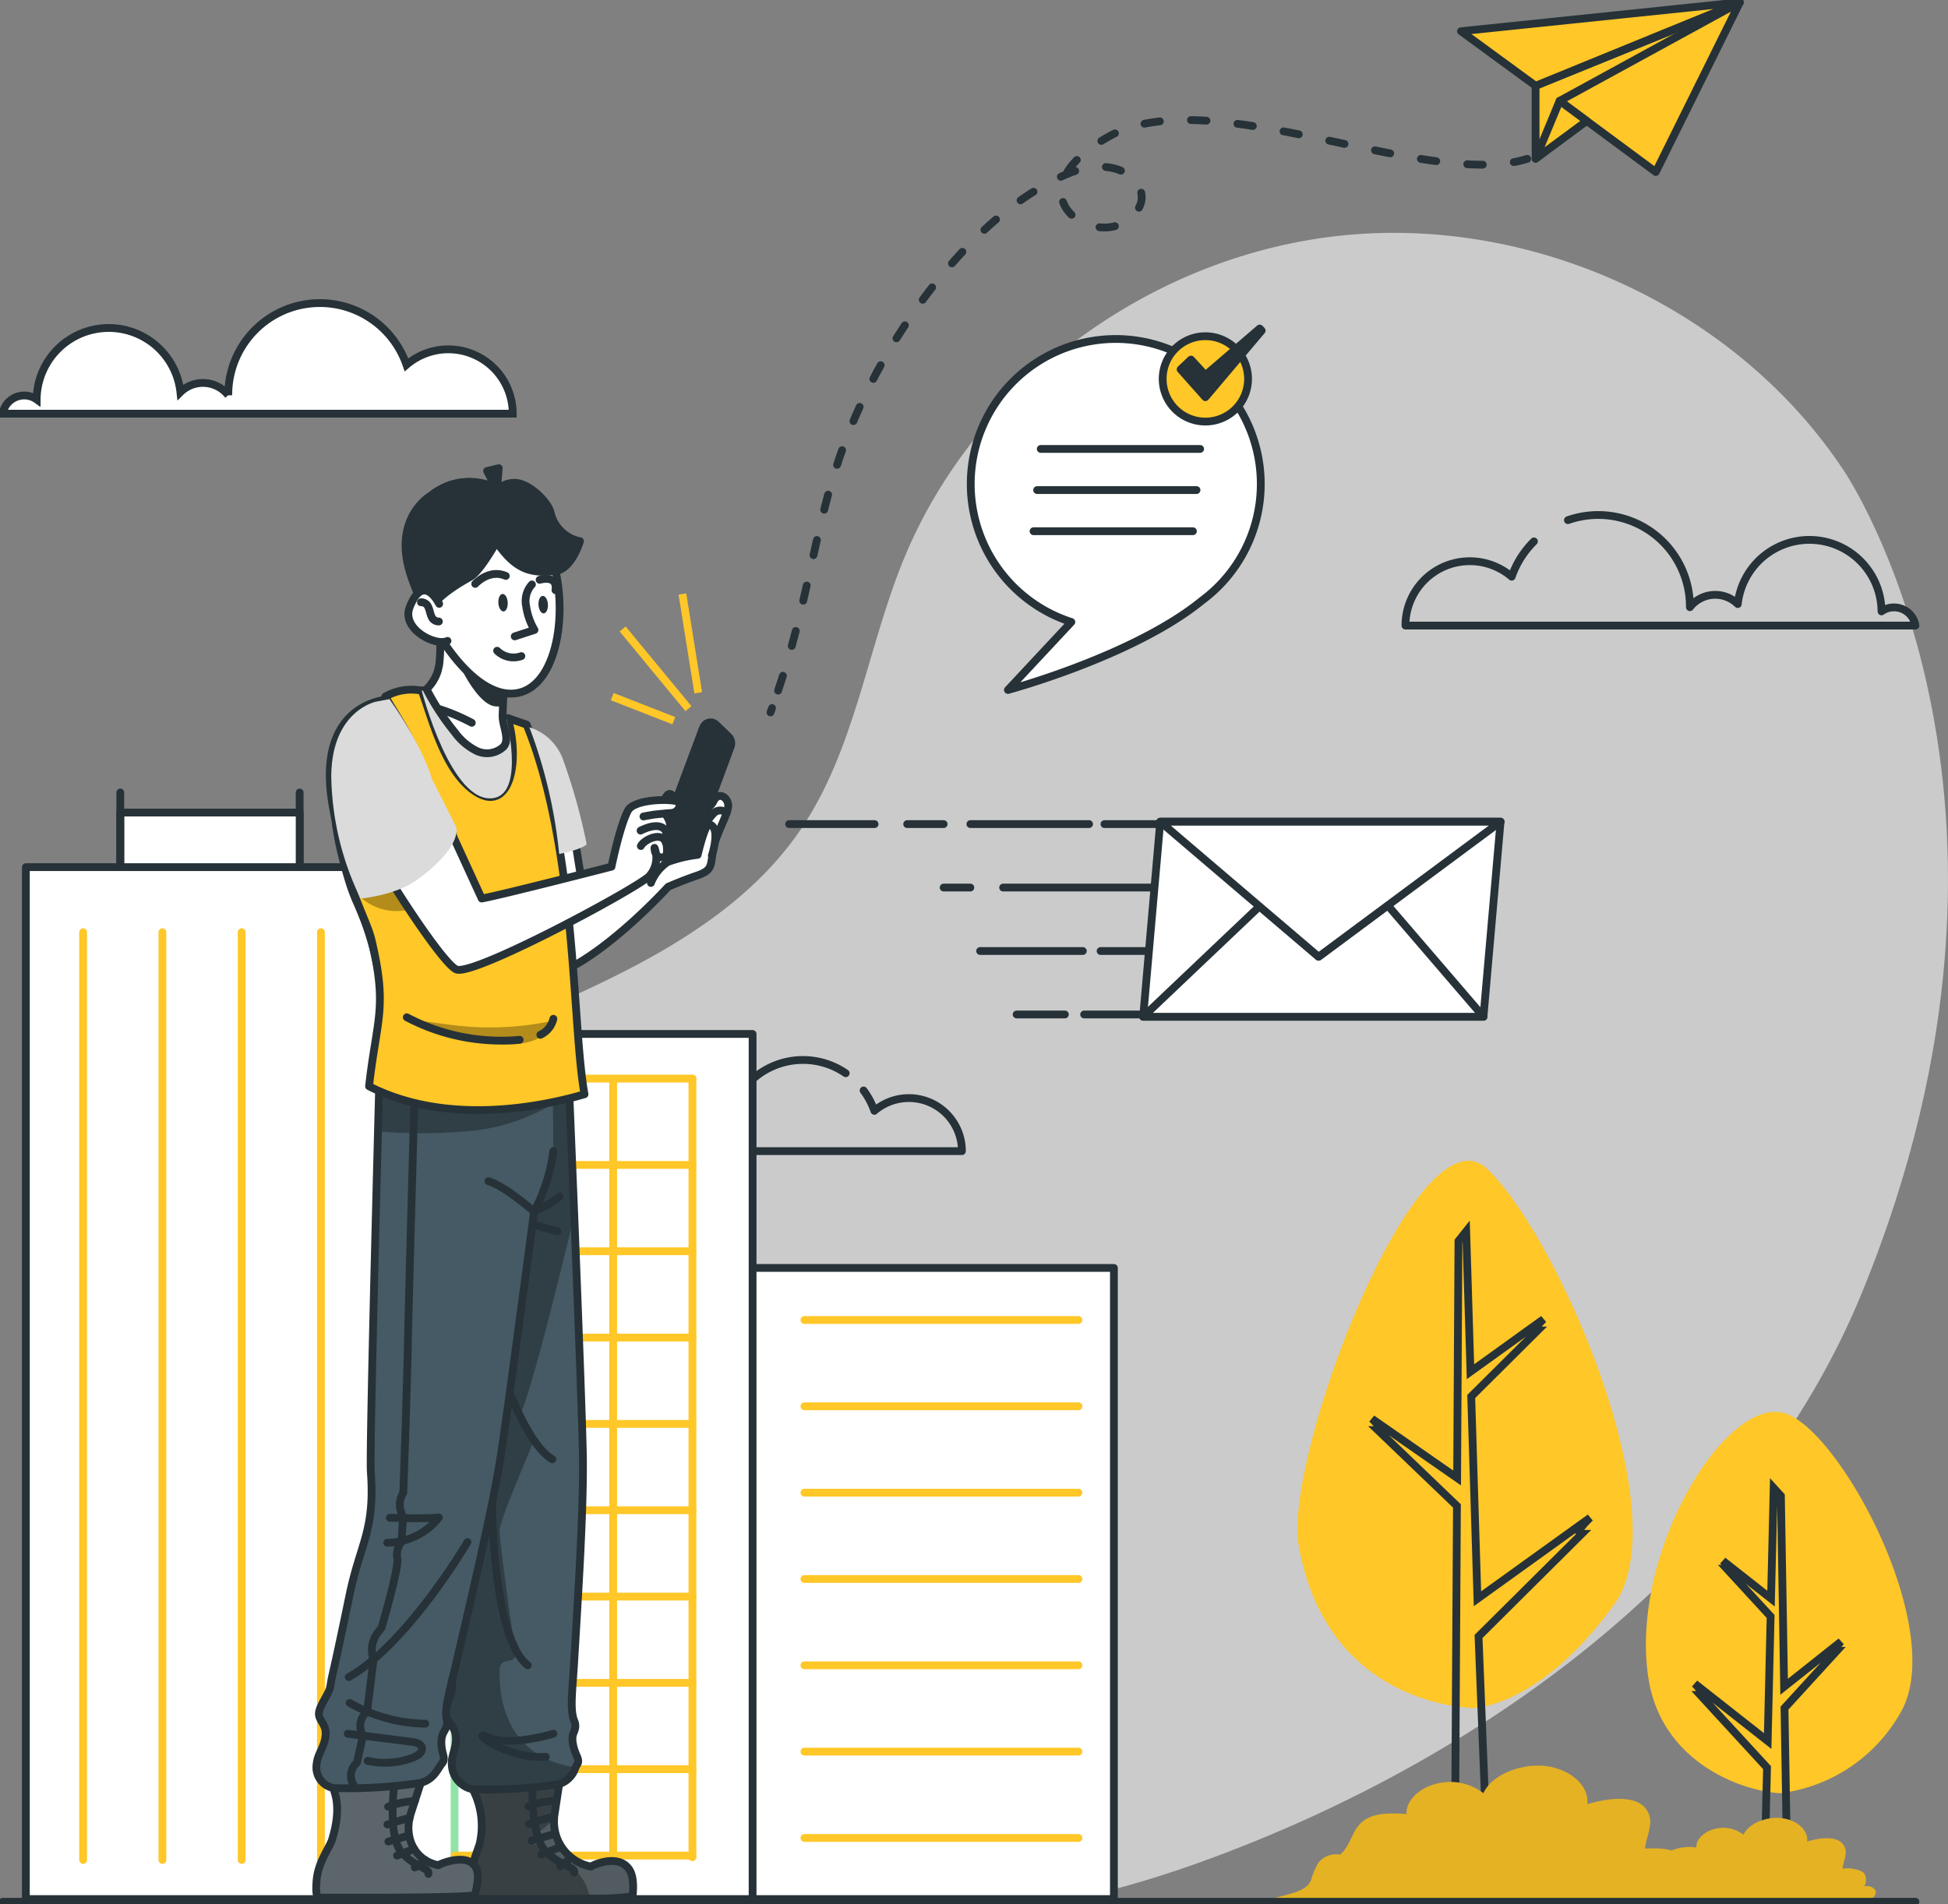 <svg id="Group_25621" data-name="Group 25621" xmlns="http://www.w3.org/2000/svg" xmlns:xlink="http://www.w3.org/1999/xlink" width="250" height="244.41" viewBox="0 0 250 244.41">
  <rect x="0" y="0" width="250" height="244.41" fill="#808080" stroke="none"/>
  <defs>
    <clipPath id="clip-path">
      <rect id="Rectangle_11743" data-name="Rectangle 11743" width="250" height="244.41" fill="none"/>
    </clipPath>
    <clipPath id="clip-path-3">
      <rect id="Rectangle_11709" data-name="Rectangle 11709" width="223.752" height="215.834" fill="none"/>
    </clipPath>
    <clipPath id="clip-path-11">
      <path id="Path_23191" data-name="Path 23191" d="M110.473,386s-8.34.178-8.34.51a10.153,10.153,0,0,1,.944,6.618c-.131.968-1.265,2.808-1.093,5.122s.641,2.315.641,2.315,8.553.048,14.477-.053a38.388,38.388,0,0,0,5.514-.279s.344-2.285-.392-3.419c-1.389-2.149-4.743-.594-4.938-.41h-.005c-.024-.006-.1-.018-.125-.024a5.87,5.87,0,0,1-4.606-5.989,4.331,4.331,0,0,1,.059-.671l.594-3.906Z" transform="translate(-101.967 -385.815)" fill="none"/>
    </clipPath>
    <clipPath id="clip-path-12">
      <rect id="Rectangle_11726" data-name="Rectangle 11726" width="20.731" height="14.761" fill="none"/>
    </clipPath>
    <clipPath id="clip-path-13">
      <rect id="Rectangle_11727" data-name="Rectangle 11727" width="15.136" height="14.761" fill="none"/>
    </clipPath>
    <clipPath id="clip-path-15">
      <path id="Path_23195" data-name="Path 23195" d="M93.08,282.093c1.87,7.681.231,9.153,0,15.925-.416,11.877-.475,9.6-.452,11.687.012.991-.95,2.44-.873,3.425s1.241,1.43,1.353,2.914-.617,2.339-.516,3.65a3.32,3.32,0,0,0,2.719,3.11,61.415,61.415,0,0,0,11.052-.671,3.226,3.226,0,0,0,2.1-2.131c.065-.131.13-.255.2-.362.451-.7-.243-1.122-.522-2.612s.374-1.537.3-2.511a1.353,1.353,0,0,0-.124-.475c-.606-1.419-.232-3.983-.012-7.7.516-8.725,1.157-18.555,1.122-25.571-.018-3.455-.605-18.8-1.115-31.649-.4-10.1-.76-18.644-.76-18.644l-22.407-1.341s7.265,50.186,7.943,52.958" transform="translate(-85.137 -229.135)" fill="none"/>
    </clipPath>
    <clipPath id="clip-path-16">
      <rect id="Rectangle_11729" data-name="Rectangle 11729" width="23.327" height="93.725" fill="none"/>
    </clipPath>
    <clipPath id="clip-path-18">
      <path id="Path_23207" data-name="Path 23207" d="M79.017,385.738s-8.4.176-8.427.508,1.186,2.178-.192,6.61c-.3.967-1.75,2.8-1.973,5.114s.243,2.31.243,2.31,19.023.106,20.046-.332c0,0,.735-2.278.2-3.409-1.069-2.25-4.993-.436-4.87-.41l-.123-.027c-2.927-.647-4.4-3.582-3.4-6.648l1.267-3.9Z" transform="translate(-68.363 -385.556)" fill="none"/>
    </clipPath>
    <clipPath id="clip-path-19">
      <rect id="Rectangle_11731" data-name="Rectangle 11731" width="20.743" height="14.734" fill="none"/>
    </clipPath>
    <clipPath id="clip-path-21">
      <path id="Path_23211" data-name="Path 23211" d="M75.407,282c.55,7.671-1.338,9.136-2.738,15.9-2.454,11.858-2.122,9.581-2.457,11.669-.159.991-1.367,2.432-1.462,3.42s.994,1.426.851,2.91-1.019,2.33-1.146,3.644a2.7,2.7,0,0,0,2.186,3.1,63.652,63.652,0,0,0,11.169-.668c1.7-.455,2.158-1.789,2.725-2.488s-.048-1.122-.077-2.608.638-1.536.732-2.509a1.385,1.385,0,0,0-.042-.475c-.366-1.416.453-3.976,1.311-7.691,2.013-8.709,4.347-18.524,5.513-25.528.581-3.488,2.676-19.125,4.384-32.034a22.935,22.935,0,0,0,2.472-7.762l-.084-10.412-22.176-1.34s-1.362,50.1-1.165,52.87" transform="translate(-68.441 -229.134)" fill="none"/>
    </clipPath>
    <clipPath id="clip-path-22">
      <rect id="Rectangle_11733" data-name="Rectangle 11733" width="23.035" height="8.115" fill="none"/>
    </clipPath>
    <clipPath id="clip-path-24">
      <path id="Path_23225" data-name="Path 23225" d="M78.953,150.037c1.436,2.628,5.345,7.856,4.881,12.1-.518,4.743-4.253,8.966-11.228,4.2.951,7.193,3.968,12.381,4.549,14.81,2.122,8.878.705,10.12-.287,18.906,10.079,5.15,22.3,2.59,27.652,1.025-1.632-8.906-.918-31.461-7.424-47.434l-2.433-.846c1.653,5.665.224,12.105-3.951,9.562s-5.828-9.865-7.078-13.071a5.081,5.081,0,0,0-1.283-.129,5.924,5.924,0,0,0-3.4.886" transform="translate(-72.607 -149.151)" fill="none"/>
    </clipPath>
    <clipPath id="clip-path-25">
      <rect id="Rectangle_11735" data-name="Rectangle 11735" width="18.808" height="3.256" fill="none"/>
    </clipPath>
    <clipPath id="clip-path-26">
      <rect id="Rectangle_11736" data-name="Rectangle 11736" width="12.385" height="11.231" fill="none"/>
    </clipPath>
  </defs>
  <g id="Group_25620" data-name="Group 25620" clip-path="url(#clip-path)">
    <g id="Group_25554" data-name="Group 25554">
      <g id="Group_25553" data-name="Group 25553" clip-path="url(#clip-path)">
        <g id="Group_25552" data-name="Group 25552" transform="translate(26.248 28.107)" opacity="0.7">
          <g id="Group_25551" data-name="Group 25551">
            <g id="Group_25550" data-name="Group 25550" clip-path="url(#clip-path-3)">
              <path id="Path_23160" data-name="Path 23160" d="M254.636,77.925c-13.48-20.463-39.1-32.614-63.865-30.29s-47.559,19.018-56.82,41.615c-4.73,11.542-6.234,24.493-13.311,34.822-7.256,10.589-19.343,16.907-31.2,22.182s-24.315,10.137-33.671,19.01-14.871,23.1-9.336,34.644c5.625,11.73,19.835,16.416,30.094,24.609s16.787,20.239,27.267,28.156c9.682,7.315,22.161,10.537,34.392,10.513s24.276-3.109,35.7-7.374c35.456-13.231,68.857-37.855,83-72.315,26.194-63.821-2.251-105.572-2.251-105.572" transform="translate(-44.22 -45.571)" fill="#ebebeb"/>
            </g>
          </g>
        </g>
      </g>
    </g>
    <g id="Group_25556" data-name="Group 25556">
      <g id="Group_25555" data-name="Group 25555" clip-path="url(#clip-path)">
        <path id="Path_23161" data-name="Path 23161" d="M303.052,321.279s8.606-.046,18.149-13.347c8.341-11.626-7.488-47.625-16.363-55.905s-26.15,36.942-24.143,48.4c2.858,16.322,15.16,20.434,22.358,20.851" transform="translate(-114.018 -102.023)" fill="#ffc727"/>
        <path id="Path_23162" data-name="Path 23162" d="M323.561,305.116l-13.248,13.171,1.336,33.56h-4.363c-.053-.231.113-23.351.255-50.317l-10.156-9.74c.772,0-.611-1.318-.748-1.448l10.928,7.6c.089-16.851.172-30.42.172-30.42l.991-1.241.552,18.021,9.367-6.743c-.137.131-1.52,1.448-.748,1.448l-8.524,8.476.8,25.963,14.459-10.405C324.434,303.229,322.451,305.116,323.561,305.116Z" transform="translate(-120.563 -108.227)" fill="none" stroke="#263238" stroke-miterlimit="10" stroke-width="1"/>
        <path id="Path_23163" data-name="Path 23163" d="M373.045,354.287a20.628,20.628,0,0,0,15.691-10.7c5.641-10.738-8.113-36.2-15.14-38.1-7.7-2.081-19.9,18.269-17.4,34.086,1.705,10.8,12.013,14.432,16.852,14.707" transform="translate(-144.634 -124.103)" fill="#ffc727"/>
        <path id="Path_23164" data-name="Path 23164" d="M385.2,341.5l-7.3,5.8c-.229-13.621-.414-24.5-.414-24.5l-.927-1.016-.334,13.906-.006.3-6.174-4.861s.994,1.009.484,1.014l5.637,6.134-.379,15.991-9.352-7.364s1.4,1.425.684,1.433l8.586,9.343-.044,1.845-.052,1.987-.3,12.615,3.031-.032c-.072-4.057-.138-8.308-.2-12.564-.06-3.619-.128-7.243-.179-10.733,0-.256-.009-.5-.014-.759l6.706-7.338C384.054,342.712,385.2,341.5,385.2,341.5Z" transform="translate(-148.931 -130.785)" fill="none" stroke="#263238" stroke-miterlimit="10" stroke-width="1"/>
        <path id="Path_23165" data-name="Path 23165" d="M327.165,393.171c-.974-.779-2.729-.766-4.263-.7.11-.982.521-1.95.64-2.932a2.749,2.749,0,0,0-1.074-2.719c-1.684-1.186-4.654-.728-6.978-.048.318-2.308-2.136-4.548-5.416-4.9s-6.93,1.246-7.9,3.492a6.972,6.972,0,0,0-6.193-1.172c-2.211.6-3.787,2.25-3.675,3.848-1.7-.115-3.591-.194-5,.54-2.068,1.079-1.924,3.262-3.516,4.674a2.9,2.9,0,0,0-2.791,1.024,9.7,9.7,0,0,0-.962,2.273c-.662,1.519-2.872,1.706-4.979,2.369l52.735.435c1.144-.363,2.123-1.15,2.076-2s-1.464-1.54-2.567-1.115c.386.009.99-2.168-.144-3.074" transform="translate(-111.795 -155.185)" fill="#e5b223"/>
        <path id="Path_23166" data-name="Path 23166" d="M380.91,400.075a4.189,4.189,0,0,0-2.612-.426c.068-.6.319-1.2.392-1.8a1.685,1.685,0,0,0-.658-1.667c-1.032-.726-2.853-.446-4.277-.029.2-1.414-1.309-2.787-3.319-3.006s-4.248.764-4.839,2.14a4.275,4.275,0,0,0-3.8-.719c-1.355.367-2.321,1.379-2.252,2.359a5.994,5.994,0,0,0-3.063.331c-1.268.661-1.179,2-2.156,2.865a1.779,1.779,0,0,0-1.71.627,5.925,5.925,0,0,0-.589,1.393c-.406.931-1.76,1.046-3.052,1.452l32.32.267c.7-.223,1.3-.7,1.273-1.223s-.9-.944-1.573-.683c.236.006.606-1.328-.088-1.884" transform="translate(-141.836 -159.777)" fill="#e5b223"/>
      </g>
    </g>
    <g id="Group_25558" data-name="Group 25558">
      <g id="Group_25557" data-name="Group 25557" clip-path="url(#clip-path)">
        <path id="Path_23167" data-name="Path 23167" d="M156.129,230.924a9.686,9.686,0,0,0-15.169,7.992v.059a3.4,3.4,0,0,0-5.063-.328,7.625,7.625,0,0,0-15.2.773,2.236,2.236,0,0,0-1.321-.42,2.3,2.3,0,0,0-2.269,1.922h53.936a6.806,6.806,0,0,0-11.235-5.17,9.731,9.731,0,0,0-1.383-2.613" transform="translate(-47.595 -93.163)" fill="none" stroke="#263238" stroke-linecap="round" stroke-linejoin="round" stroke-width="1"/>
        <path id="Path_23168" data-name="Path 23168" d="M324.729,112.033a11.762,11.762,0,0,1,15.652,11.1v.071a4.122,4.122,0,0,1,6.143-.4,9.252,9.252,0,0,1,18.448.938,2.714,2.714,0,0,1,1.6-.51,2.786,2.786,0,0,1,2.754,2.333H303.877a8.259,8.259,0,0,1,13.634-6.274,11.823,11.823,0,0,1,2.859-4.531" transform="translate(-123.505 -45.265)" fill="none" stroke="#263238" stroke-linecap="round" stroke-linejoin="round" stroke-width="1"/>
        <path id="Path_23169" data-name="Path 23169" d="M.587,79.742H66.04a8.259,8.259,0,0,0-13.634-6.274,11.756,11.756,0,0,0-22.87,3.84v.071a4.122,4.122,0,0,0-6.143-.4,9.252,9.252,0,0,0-18.448.938,2.714,2.714,0,0,0-1.6-.51A2.785,2.785,0,0,0,.587,79.742" transform="translate(-0.239 -26.639)" fill="#fff"/>
        <path id="Path_23170" data-name="Path 23170" d="M.587,79.742H66.04a8.259,8.259,0,0,0-13.634-6.274,11.756,11.756,0,0,0-22.87,3.84v.071a4.122,4.122,0,0,0-6.143-.4,9.252,9.252,0,0,0-18.448.938,2.714,2.714,0,0,0-1.6-.51A2.785,2.785,0,0,0,.587,79.742Z" transform="translate(-0.239 -26.639)" fill="none" stroke="#263238" stroke-miterlimit="10" stroke-width="1"/>
      </g>
    </g>
    <line id="Line_218" data-name="Line 218" x2="2.029" y2="12.685" transform="translate(87.579 76.244)" fill="none" stroke="#ffc727" stroke-miterlimit="10" stroke-width="1"/>
    <line id="Line_219" data-name="Line 219" x2="8.445" y2="10.231" transform="translate(79.907 80.732)" fill="none" stroke="#ffc727" stroke-miterlimit="10" stroke-width="1"/>
    <line id="Line_220" data-name="Line 220" x2="7.905" y2="3.092" transform="translate(78.57 89.417)" fill="none" stroke="#ffc727" stroke-miterlimit="10" stroke-width="1"/>
    <path id="Path_23171" data-name="Path 23171" d="M64.789,181.162v0Z" transform="translate(-26.332 -69.655)" fill="#fff"/>
    <line id="Line_221" data-name="Line 221" y1="9.781" transform="translate(38.457 101.726)" fill="none" stroke="#263238" stroke-linecap="round" stroke-linejoin="round" stroke-width="1"/>
    <rect id="Rectangle_11713" data-name="Rectangle 11713" width="23.02" height="7.209" transform="translate(15.437 104.298)" fill="#fff"/>
    <rect id="Rectangle_11714" data-name="Rectangle 11714" width="23.02" height="7.209" transform="translate(15.437 104.298)" fill="none" stroke="#263238" stroke-linecap="round" stroke-linejoin="round" stroke-width="1"/>
    <path id="Path_23172" data-name="Path 23172" d="M26.007,181.162v0Z" transform="translate(-10.57 -69.655)" fill="#fff"/>
    <line id="Line_222" data-name="Line 222" y1="9.781" transform="translate(15.437 101.726)" fill="none" stroke="#263238" stroke-linecap="round" stroke-linejoin="round" stroke-width="1"/>
    <rect id="Rectangle_11715" data-name="Rectangle 11715" width="46.521" height="81.012" transform="translate(96.435 162.756)" fill="#fff"/>
    <g id="Group_25560" data-name="Group 25560">
      <g id="Group_25559" data-name="Group 25559" clip-path="url(#clip-path)">
        <rect id="Rectangle_11716" data-name="Rectangle 11716" width="46.521" height="81.012" transform="translate(96.435 162.756)" fill="none" stroke="#263238" stroke-linecap="round" stroke-linejoin="round" stroke-width="1"/>
      </g>
    </g>
    <rect id="Rectangle_11718" data-name="Rectangle 11718" width="46.521" height="111.045" transform="translate(50.065 132.723)" fill="#fff"/>
    <g id="Group_25562" data-name="Group 25562">
      <g id="Group_25561" data-name="Group 25561" clip-path="url(#clip-path)">
        <rect id="Rectangle_11719" data-name="Rectangle 11719" width="46.521" height="111.045" transform="translate(50.065 132.723)" fill="none" stroke="#263238" stroke-linecap="round" stroke-linejoin="round" stroke-width="1"/>
      </g>
    </g>
    <rect id="Rectangle_11721" data-name="Rectangle 11721" width="46.521" height="132.459" transform="translate(3.319 111.309)" fill="#fff"/>
    <g id="Group_25564" data-name="Group 25564">
      <g id="Group_25563" data-name="Group 25563" clip-path="url(#clip-path)">
        <rect id="Rectangle_11722" data-name="Rectangle 11722" width="46.521" height="132.459" transform="translate(3.319 111.309)" fill="none" stroke="#263238" stroke-linecap="round" stroke-linejoin="round" stroke-width="1"/>
      </g>
    </g>
    <line id="Line_223" data-name="Line 223" y2="119.09" transform="translate(41.188 119.659)" fill="none" stroke="#ffc727" stroke-linecap="round" stroke-linejoin="round" stroke-width="1"/>
    <line id="Line_224" data-name="Line 224" y2="119.09" transform="translate(31.015 119.659)" fill="none" stroke="#ffc727" stroke-linecap="round" stroke-linejoin="round" stroke-width="1"/>
    <line id="Line_225" data-name="Line 225" y2="119.09" transform="translate(20.841 119.659)" fill="none" stroke="#ffc727" stroke-linecap="round" stroke-linejoin="round" stroke-width="1"/>
    <line id="Line_226" data-name="Line 226" y2="119.09" transform="translate(10.668 119.659)" fill="none" stroke="#ffc727" stroke-linecap="round" stroke-linejoin="round" stroke-width="1"/>
    <path id="Path_23173" data-name="Path 23173" d="M149.71,233.255v99.937" transform="translate(-60.847 -94.802)" fill="none" stroke="#ffc727" stroke-linecap="round" stroke-linejoin="round" stroke-width="1"/>
    <path id="Path_23174" data-name="Path 23174" d="M132.572,233.255v99.937" transform="translate(-53.882 -94.802)" fill="none" stroke="#ffc727" stroke-linecap="round" stroke-linejoin="round" stroke-width="1"/>
    <path id="Path_23175" data-name="Path 23175" d="M115.421,233.255v99.937" transform="translate(-46.911 -94.802)" fill="none" stroke="#92e3a9" stroke-linecap="round" stroke-linejoin="round" stroke-width="1"/>
    <path id="Path_23176" data-name="Path 23176" d="M98.282,233.255v99.937" transform="translate(-39.945 -94.802)" fill="none" stroke="#92e3a9" stroke-linecap="round" stroke-linejoin="round" stroke-width="1"/>
    <path id="Path_23177" data-name="Path 23177" d="M128.808,233.255H98.282" transform="translate(-39.945 -94.802)" fill="none" stroke="#ffc727" stroke-linecap="round" stroke-linejoin="round" stroke-width="1"/>
    <path id="Path_23178" data-name="Path 23178" d="M128.808,251.927H98.282" transform="translate(-39.945 -102.391)" fill="none" stroke="#ffc727" stroke-linecap="round" stroke-linejoin="round" stroke-width="1"/>
    <path id="Path_23179" data-name="Path 23179" d="M128.808,270.587H98.282" transform="translate(-39.945 -109.975)" fill="none" stroke="#ffc727" stroke-linecap="round" stroke-linejoin="round" stroke-width="1"/>
    <path id="Path_23180" data-name="Path 23180" d="M128.808,289.259H98.282" transform="translate(-39.945 -117.564)" fill="none" stroke="#ffc727" stroke-linecap="round" stroke-linejoin="round" stroke-width="1"/>
    <path id="Path_23181" data-name="Path 23181" d="M128.808,307.919H98.282" transform="translate(-39.945 -125.148)" fill="none" stroke="#ffc727" stroke-linecap="round" stroke-linejoin="round" stroke-width="1"/>
    <path id="Path_23182" data-name="Path 23182" d="M128.808,326.591H98.282" transform="translate(-39.945 -132.737)" fill="none" stroke="#ffc727" stroke-linecap="round" stroke-linejoin="round" stroke-width="1"/>
    <path id="Path_23183" data-name="Path 23183" d="M128.808,345.263H98.282" transform="translate(-39.945 -140.326)" fill="none" stroke="#ffc727" stroke-linecap="round" stroke-linejoin="round" stroke-width="1"/>
    <path id="Path_23184" data-name="Path 23184" d="M128.808,363.923H98.282" transform="translate(-39.945 -147.91)" fill="none" stroke="#ffc727" stroke-linecap="round" stroke-linejoin="round" stroke-width="1"/>
    <path id="Path_23185" data-name="Path 23185" d="M128.808,382.595H98.282" transform="translate(-39.945 -155.499)" fill="none" stroke="#ffc727" stroke-linecap="round" stroke-linejoin="round" stroke-width="1"/>
    <path id="Path_23186" data-name="Path 23186" d="M128.808,401.267H98.282" transform="translate(-39.945 -163.088)" fill="none" stroke="#ffc727" stroke-linecap="round" stroke-linejoin="round" stroke-width="1"/>
    <line id="Line_227" data-name="Line 227" x1="35.167" transform="translate(103.238 169.436)" fill="none" stroke="#ffc727" stroke-linecap="round" stroke-linejoin="round" stroke-width="1"/>
    <line id="Line_228" data-name="Line 228" x1="35.167" transform="translate(103.238 180.516)" fill="none" stroke="#ffc727" stroke-linecap="round" stroke-linejoin="round" stroke-width="1"/>
    <line id="Line_229" data-name="Line 229" x1="35.167" transform="translate(103.238 191.597)" fill="none" stroke="#ffc727" stroke-linecap="round" stroke-linejoin="round" stroke-width="1"/>
    <line id="Line_230" data-name="Line 230" x1="35.167" transform="translate(103.238 202.677)" fill="none" stroke="#ffc727" stroke-linecap="round" stroke-linejoin="round" stroke-width="1"/>
    <line id="Line_231" data-name="Line 231" x1="35.167" transform="translate(103.238 213.758)" fill="none" stroke="#ffc727" stroke-linecap="round" stroke-linejoin="round" stroke-width="1"/>
    <line id="Line_232" data-name="Line 232" x1="35.167" transform="translate(103.238 224.838)" fill="none" stroke="#ffc727" stroke-linecap="round" stroke-linejoin="round" stroke-width="1"/>
    <line id="Line_233" data-name="Line 233" x1="35.167" transform="translate(103.238 235.919)" fill="none" stroke="#ffc727" stroke-linecap="round" stroke-linejoin="round" stroke-width="1"/>
    <g id="Group_25566" data-name="Group 25566">
      <g id="Group_25565" data-name="Group 25565" clip-path="url(#clip-path)">
        <path id="Path_23187" data-name="Path 23187" d="M246.063,411.265H.587" transform="translate(-0.239 -167.151)" fill="none" stroke="#263238" stroke-linecap="round" stroke-linejoin="round" stroke-width="1"/>
      </g>
    </g>
    <g id="Group_25568" data-name="Group 25568">
      <g id="Group_25567" data-name="Group 25567" clip-path="url(#clip-path)">
        <path id="Path_23188" data-name="Path 23188" d="M122.617,400.233a38.4,38.4,0,0,1-5.514.279c-5.924.1-14.477.053-14.477.053s-.463,0-.641-2.315.962-4.155,1.092-5.122a10.15,10.15,0,0,0-.944-6.618c0-.332,8.34-.51,8.34-.51l2.73-.184-.594,3.906a4.331,4.331,0,0,0-.059.671,5.869,5.869,0,0,0,4.606,5.989c.03.006.1.018.125.024h.006c.2-.184,3.55-1.739,4.938.41.736,1.134.392,3.419.392,3.419" transform="translate(-41.443 -156.808)" fill="#263238"/>
      </g>
    </g>
    <g id="Group_25576" data-name="Group 25576" transform="translate(60.524 229.007)">
      <g id="Group_25575" data-name="Group 25575" clip-path="url(#clip-path-11)">
        <g id="Group_25571" data-name="Group 25571" transform="translate(0)" opacity="0.2">
          <g id="Group_25570" data-name="Group 25570">
            <g id="Group_25569" data-name="Group 25569" clip-path="url(#clip-path-12)">
              <path id="Path_23189" data-name="Path 23189" d="M122.617,400.233a38.4,38.4,0,0,1-5.514.279c-5.924.1-14.477.053-14.477.053s-.463,0-.641-2.315.962-4.155,1.092-5.122a10.15,10.15,0,0,0-.944-6.618c0-.332,8.34-.51,8.34-.51l2.73-.184-.594,3.906a4.331,4.331,0,0,0-.059.671,5.869,5.869,0,0,0,4.606,5.989c.03.006.1.018.125.024h.006c.2-.184,3.55-1.739,4.938.41.736,1.134.392,3.419.392,3.419" transform="translate(-101.967 -385.815)" fill="#fff"/>
            </g>
          </g>
        </g>
        <g id="Group_25574" data-name="Group 25574" transform="translate(0)" opacity="0.3">
          <g id="Group_25573" data-name="Group 25573">
            <g id="Group_25572" data-name="Group 25572" clip-path="url(#clip-path-13)">
              <path id="Path_23190" data-name="Path 23190" d="M117.1,400.512c-5.924.1-14.477.053-14.477.053s-.463,0-.641-2.315.962-4.155,1.092-5.122a10.15,10.15,0,0,0-.944-6.618c0-.332,8.34-.51,8.34-.51l2.73-.184-.594,3.906a4.331,4.331,0,0,0-.059.671c-1.882,1.555-3.377,2.808-3.377,2.808s7.6,2.529,7.93,7.313" transform="translate(-101.967 -385.815)"/>
            </g>
          </g>
        </g>
      </g>
    </g>
    <g id="Group_25578" data-name="Group 25578">
      <g id="Group_25577" data-name="Group 25577" clip-path="url(#clip-path)">
        <path id="Path_23192" data-name="Path 23192" d="M122.617,400.233a38.4,38.4,0,0,1-5.514.279c-5.924.1-14.477.053-14.477.053s-.463,0-.641-2.315.962-4.155,1.092-5.122a10.15,10.15,0,0,0-.944-6.618c0-.332,8.34-.51,8.34-.51l2.73-.184-.594,3.906a4.331,4.331,0,0,0-.059.671,5.869,5.869,0,0,0,4.606,5.989c.03.006.1.018.125.024h.006c.2-.184,3.55-1.739,4.938.41C122.962,397.948,122.617,400.233,122.617,400.233Z" transform="translate(-41.443 -156.808)" fill="none" stroke="#263238" stroke-linecap="round" stroke-linejoin="round" stroke-width="1"/>
        <path id="Path_23193" data-name="Path 23193" d="M108.138,317.03c.279,1.49.973,1.911.522,2.612-.065.107-.131.232-.2.362a3.224,3.224,0,0,1-2.1,2.131,61.418,61.418,0,0,1-11.052.671,3.32,3.32,0,0,1-2.719-3.11c-.1-1.312.629-2.161.516-3.65s-1.276-1.923-1.353-2.914.884-2.434.873-3.425c-.024-2.089.036.19.451-11.687.231-6.773,1.87-8.245,0-15.925-.677-2.772-7.942-52.958-7.942-52.958l22.407,1.341s.356,8.547.76,18.644c.51,12.845,1.1,28.194,1.116,31.649.036,7.016-.605,16.845-1.122,25.571-.22,3.722-.594,6.286.012,7.7a1.342,1.342,0,0,1,.125.475c.077.973-.582,1.021-.3,2.511" transform="translate(-34.602 -93.128)" fill="#455a64"/>
      </g>
    </g>
    <g id="Group_25583" data-name="Group 25583" transform="translate(50.535 136.007)">
      <g id="Group_25582" data-name="Group 25582" clip-path="url(#clip-path-15)">
        <g id="Group_25581" data-name="Group 25581" transform="translate(0 0)" opacity="0.3">
          <g id="Group_25580" data-name="Group 25580">
            <g id="Group_25579" data-name="Group 25579" clip-path="url(#clip-path-16)">
              <path id="Path_23194" data-name="Path 23194" d="M108.464,320a3.224,3.224,0,0,1-2.1,2.131,61.418,61.418,0,0,1-11.052.671,3.32,3.32,0,0,1-2.719-3.11c-.1-1.312.629-2.161.516-3.65s-1.276-1.923-1.353-2.914.884-2.434.873-3.425c-.024-2.089.036.19.451-11.687.231-6.773,1.87-8.245,0-15.925-.677-2.772-7.942-52.958-7.942-52.958l22.407,1.341s.356,8.547.76,18.644c-2.7,11.23-5.835,23.588-7.01,25.666l1.852,3.235s-4.428,10.275-4.428,11.515,1.514,12.845,2.012,15.261-2.012.695-2.012,2.725c0,1.864-.2,10.963,9.746,12.483" transform="translate(-85.137 -229.135)"/>
            </g>
          </g>
        </g>
      </g>
    </g>
    <g id="Group_25585" data-name="Group 25585">
      <g id="Group_25584" data-name="Group 25584" clip-path="url(#clip-path)">
        <path id="Path_23196" data-name="Path 23196" d="M108.138,317.03c.279,1.49.973,1.911.522,2.612-.065.107-.131.232-.2.362a3.224,3.224,0,0,1-2.1,2.131,61.418,61.418,0,0,1-11.052.671,3.32,3.32,0,0,1-2.719-3.11c-.1-1.312.629-2.161.516-3.65s-1.276-1.923-1.353-2.914.884-2.434.873-3.425c-.024-2.089.036.19.451-11.687.231-6.773,1.87-8.245,0-15.925-.677-2.772-7.942-52.958-7.942-52.958l22.407,1.341s.356,8.547.76,18.644c.51,12.845,1.1,28.194,1.116,31.649.036,7.016-.605,16.845-1.122,25.571-.22,3.722-.594,6.286.012,7.7a1.342,1.342,0,0,1,.125.475C108.512,315.493,107.853,315.541,108.138,317.03Z" transform="translate(-34.602 -93.128)" fill="none" stroke="#263238" stroke-linecap="round" stroke-linejoin="round" stroke-width="1"/>
        <path id="Path_23197" data-name="Path 23197" d="M117.51,258.725s-2.749,2.393-5.09,1.949" transform="translate(-45.691 -105.154)" fill="none" stroke="#263238" stroke-linecap="round" stroke-linejoin="round" stroke-width="1"/>
        <path id="Path_23198" data-name="Path 23198" d="M117,264.879s-4.629-1.114-5.158-2.053" transform="translate(-45.457 -106.821)" fill="none" stroke="#263238" stroke-linecap="round" stroke-linejoin="round" stroke-width="1"/>
        <path id="Path_23199" data-name="Path 23199" d="M110.534,301.91s2.5,6.544,5.28,8.11" transform="translate(-44.925 -122.706)" fill="none" stroke="#263238" stroke-linecap="round" stroke-linejoin="round" stroke-width="1"/>
        <path id="Path_23200" data-name="Path 23200" d="M113.382,374.922s-5.552,1.717-8.338.465,2.178,2.869,7.367,2.5" transform="translate(-42.368 -152.38)" fill="none" stroke="#263238" stroke-linecap="round" stroke-linejoin="round" stroke-width="1"/>
        <path id="Path_23201" data-name="Path 23201" d="M106.4,325.059s.045,17.357,4.575,20.813" transform="translate(-43.243 -132.115)" fill="none" stroke="#263238" stroke-linecap="round" stroke-linejoin="round" stroke-width="1"/>
        <path id="Path_23202" data-name="Path 23202" d="M114.233,390.161a10,10,0,0,1,3.36-.706" transform="translate(-46.428 -158.287)" fill="none" stroke="#263238" stroke-linecap="round" stroke-linejoin="round" stroke-width="1"/>
        <path id="Path_23203" data-name="Path 23203" d="M114.412,393.868s1.607-.57,2.767-.833" transform="translate(-46.501 -159.742)" fill="none" stroke="#263238" stroke-linecap="round" stroke-linejoin="round" stroke-width="1"/>
        <line id="Line_234" data-name="Line 234" y1="0.776" x2="2.594" transform="translate(68.212 235.504)" fill="none" stroke="#263238" stroke-linecap="round" stroke-linejoin="round" stroke-width="1"/>
        <line id="Line_235" data-name="Line 235" y1="0.839" x2="2.134" transform="translate(69.473 237.202)" fill="none" stroke="#263238" stroke-linecap="round" stroke-linejoin="round" stroke-width="1"/>
        <line id="Line_236" data-name="Line 236" y1="0.953" x2="1.242" transform="translate(71.889 238.602)" fill="none" stroke="#263238" stroke-linecap="round" stroke-linejoin="round" stroke-width="1"/>
        <path id="Path_23204" data-name="Path 23204" d="M115.132,387.037s-.208,5.956,1.67,7.89,3.862,1.99,3.691,2.741" transform="translate(-46.791 -157.304)" fill="none" stroke="#263238" stroke-linecap="round" stroke-linejoin="round" stroke-width="1"/>
        <path id="Path_23205" data-name="Path 23205" d="M79.016,385.738s-8.4.176-8.427.508,1.186,2.178-.192,6.61c-.3.967-1.75,2.8-1.974,5.114s.243,2.31.243,2.31,19.023.106,20.045-.332c0,0,.735-2.278.2-3.409-1.069-2.25-4.993-.436-4.87-.41l-.123-.027c-2.926-.647-4.4-3.582-3.4-6.648l1.266-3.9Z" transform="translate(-27.785 -156.702)" fill="#263238"/>
      </g>
    </g>
    <g id="Group_25590" data-name="Group 25590" transform="translate(40.578 228.854)">
      <g id="Group_25589" data-name="Group 25589" clip-path="url(#clip-path-18)">
        <g id="Group_25588" data-name="Group 25588" transform="translate(0 0)" opacity="0.25">
          <g id="Group_25587" data-name="Group 25587">
            <g id="Group_25586" data-name="Group 25586" clip-path="url(#clip-path-19)">
              <path id="Path_23206" data-name="Path 23206" d="M79.016,385.738s-8.4.176-8.427.508,1.186,2.178-.192,6.61c-.3.967-1.75,2.8-1.974,5.114s.243,2.31.243,2.31,19.023.106,20.045-.332c0,0,.735-2.278.2-3.409-1.069-2.25-4.993-.436-4.87-.41l-.123-.027c-2.926-.647-4.4-3.582-3.4-6.648l1.266-3.9Z" transform="translate(-68.363 -385.556)" fill="#fff"/>
            </g>
          </g>
        </g>
      </g>
    </g>
    <g id="Group_25592" data-name="Group 25592">
      <g id="Group_25591" data-name="Group 25591" clip-path="url(#clip-path)">
        <path id="Path_23208" data-name="Path 23208" d="M79.016,385.738s-8.4.176-8.427.508,1.186,2.178-.192,6.61c-.3.967-1.75,2.8-1.974,5.114s.243,2.31.243,2.31,19.023.106,20.045-.332c0,0,.735-2.278.2-3.409-1.069-2.25-4.993-.436-4.87-.41l-.123-.027c-2.926-.647-4.4-3.582-3.4-6.648l1.266-3.9Z" transform="translate(-27.785 -156.702)" fill="none" stroke="#263238" stroke-linecap="round" stroke-linejoin="round" stroke-width="1"/>
        <path id="Path_23209" data-name="Path 23209" d="M98.748,230.474l-22.176-1.34s-1.363,50.1-1.165,52.87c.549,7.671-1.339,9.137-2.738,15.9-2.453,11.858-2.121,9.581-2.457,11.668-.159.991-1.367,2.432-1.462,3.42s.995,1.426.852,2.91-1.019,2.33-1.146,3.644a2.7,2.7,0,0,0,2.187,3.1,63.585,63.585,0,0,0,11.169-.668c1.7-.455,2.158-1.788,2.726-2.488s-.049-1.122-.077-2.608.639-1.536.732-2.509a1.373,1.373,0,0,0-.042-.475c-.365-1.416.453-3.976,1.312-7.691,2.013-8.71,4.347-18.524,5.513-25.528.581-3.489,2.676-19.126,4.384-32.034a22.935,22.935,0,0,0,2.472-7.761" transform="translate(-27.817 -93.127)" fill="#455a64"/>
      </g>
    </g>
    <g id="Group_25597" data-name="Group 25597" transform="translate(40.624 136.007)">
      <g id="Group_25596" data-name="Group 25596" clip-path="url(#clip-path-21)">
        <g id="Group_25595" data-name="Group 25595" transform="translate(7.886 1.34)" opacity="0.3">
          <g id="Group_25594" data-name="Group 25594">
            <g id="Group_25593" data-name="Group 25593" clip-path="url(#clip-path-22)">
              <path id="Path_23210" data-name="Path 23210" d="M81.924,231.79s-.2,7.485-.2,7.485a69.714,69.714,0,0,0,11.253,0,25.255,25.255,0,0,0,11.782-3.9l-.614-3.984s-8.3,2.238-12.4,1.924-7.96-.805-9.822-1.524" transform="translate(-81.726 -231.391)"/>
            </g>
          </g>
        </g>
      </g>
    </g>
    <g id="Group_25599" data-name="Group 25599">
      <g id="Group_25598" data-name="Group 25598" clip-path="url(#clip-path)">
        <path id="Path_23212" data-name="Path 23212" d="M98.748,230.474l-22.176-1.34s-1.363,50.1-1.165,52.87c.549,7.671-1.339,9.137-2.738,15.9-2.453,11.858-2.121,9.581-2.457,11.668-.159.991-1.367,2.432-1.462,3.42s.995,1.426.852,2.91-1.019,2.33-1.146,3.644a2.7,2.7,0,0,0,2.187,3.1,63.585,63.585,0,0,0,11.169-.668c1.7-.455,2.158-1.788,2.726-2.488s-.049-1.122-.077-2.608.639-1.536.732-2.509a1.373,1.373,0,0,0-.042-.475c-.365-1.416.453-3.976,1.312-7.691,2.013-8.71,4.347-18.524,5.513-25.528.581-3.489,2.676-19.126,4.384-32.034a22.935,22.935,0,0,0,2.472-7.761" transform="translate(-27.817 -93.127)" fill="none" stroke="#263238" stroke-linecap="round" stroke-linejoin="round" stroke-width="1"/>
        <path id="Path_23213" data-name="Path 23213" d="M90.642,333.488s-7.664,13.059-15.235,17.326" transform="translate(-30.648 -135.54)" fill="none" stroke="#263238" stroke-linecap="round" stroke-linejoin="round" stroke-width="1"/>
        <path id="Path_23214" data-name="Path 23214" d="M75.189,374.922l8.23,1.042c.614.078,1.362.315,1.3.943-.054.546-.694.916-1.24,1.112a10.034,10.034,0,0,1-5.731.382" transform="translate(-30.559 -152.38)" fill="none" stroke="#263238" stroke-linecap="round" stroke-linejoin="round" stroke-width="1"/>
        <path id="Path_23215" data-name="Path 23215" d="M75.6,368.259a20.234,20.234,0,0,0,9.706,2.667" transform="translate(-30.725 -149.672)" fill="none" stroke="#263238" stroke-linecap="round" stroke-linejoin="round" stroke-width="1"/>
        <path id="Path_23216" data-name="Path 23216" d="M84.058,328.195s4.166.157,6.294-.033a8.515,8.515,0,0,1-6.638,3.243" transform="translate(-34.024 -133.376)" fill="none" stroke="#263238" stroke-linecap="round" stroke-linejoin="round" stroke-width="1"/>
        <path id="Path_23217" data-name="Path 23217" d="M83.988,239.558s-.611,21.333-.808,30.2-.592,19.22-.592,19.22a2.855,2.855,0,0,0-.372,2.156l.333,1.09-.183,3.084a2.459,2.459,0,0,0-.547,2.052c.284,1.123-2.02,8.938-2.02,8.938l-.4.521a3.638,3.638,0,0,0-.63,3.548l-.824,6.694-.01.01a2.4,2.4,0,0,0-.522,3.079l-.775,3.486a2.19,2.19,0,0,0-.47,2.768l.135.195" transform="translate(-30.832 -97.364)" fill="none" stroke="#263238" stroke-linecap="round" stroke-linejoin="round" stroke-width="1"/>
        <path id="Path_23218" data-name="Path 23218" d="M136.961,172.649c-.6,1.3-5.651,4.759-5.651,4.759a3.853,3.853,0,0,1,.355-1.652c.364-.554.62-1.091.826-1.421a3.452,3.452,0,0,0-.826-2.479c-.686-.76-1.231,1.149-1.528,2.421s-2.289,3.206-2.2,4.131a32.559,32.559,0,0,0,.67,3.231s-8.455,2.971-9.39,1.165a119.434,119.434,0,0,0-6.552-11.129c-1.991,2.777-.421,6.61.7,11.328s4.573,11.31,4.573,11.31c6.187-2.961,13.211-10.707,13.211-10.707s1.652-.735,3.693-1.438,1.743-1.3,2.074-3.3,2.041-4.743,1.942-5.784-1.3-1.727-1.9-.43" transform="translate(-45.403 -69.774)" fill="#fff"/>
        <path id="Path_23219" data-name="Path 23219" d="M136.961,172.649c-.6,1.3-5.651,4.759-5.651,4.759a3.853,3.853,0,0,1,.355-1.652c.364-.554.62-1.091.826-1.421a3.452,3.452,0,0,0-.826-2.479c-.686-.76-1.231,1.149-1.528,2.421s-2.289,3.206-2.2,4.131a32.559,32.559,0,0,0,.67,3.231s-8.455,2.971-9.39,1.165a119.434,119.434,0,0,0-6.552-11.129c-1.991,2.777-.421,6.61.7,11.328s4.573,11.31,4.573,11.31c6.187-2.961,13.211-10.707,13.211-10.707s1.652-.735,3.693-1.438,1.743-1.3,2.074-3.3,2.041-4.743,1.942-5.784S137.564,171.352,136.961,172.649Z" transform="translate(-45.403 -69.774)" fill="none" stroke="#263238" stroke-linecap="round" stroke-linejoin="round" stroke-width="1"/>
        <path id="Path_23220" data-name="Path 23220" d="M100.531,173.387a227.49,227.49,0,0,0,1.692,24.651L77.047,197.4v-.423c1.846-6.838.649-14.214-2.265-20.672-1.543-3.413-2.229-7.779-3.024-11.91-2.024-10.518,3.055-13.771,7.3-14.175,1.638-.077,1.78-1.178,3-1.1a5.075,5.075,0,0,0,2.422-.3c.528,2.155,3.455,8.482,4.458,9.206a3.1,3.1,0,0,0,3.472.249c1.009-.706,1.288-2.054,1.52-3.265a7.814,7.814,0,0,1,.558-1.905,11.4,11.4,0,0,1,6,5.081c2.351,7.639,1.068,2.742,2.9,13.949.279,1.715-2.843,1.246-2.843,1.246" transform="translate(-28.978 -60.487)" fill="#fff"/>
        <path id="Path_23221" data-name="Path 23221" d="M100.531,173.387a227.49,227.49,0,0,0,1.692,24.651L77.047,197.4v-.423c1.846-6.838.649-14.214-2.265-20.672-1.543-3.413-2.229-7.779-3.024-11.91-2.024-10.518,3.055-13.771,7.3-14.175,1.638-.077,1.78-1.178,3-1.1a5.075,5.075,0,0,0,2.422-.3c.528,2.155,3.455,8.482,4.458,9.206a3.1,3.1,0,0,0,3.472.249c1.009-.706,1.288-2.054,1.52-3.265a7.814,7.814,0,0,1,.558-1.905,11.4,11.4,0,0,1,6,5.081c2.351,7.639,1.068,2.742,2.9,13.949C103.653,173.856,100.531,173.387,100.531,173.387Z" transform="translate(-28.978 -60.487)" fill="none" stroke="#263238" stroke-linecap="round" stroke-linejoin="round" stroke-width="1"/>
        <path id="Path_23222" data-name="Path 23222" d="M97.1,153.634l-2.433-.846c1.653,5.666.224,12.105-3.951,9.564s-5.828-9.866-7.077-13.072a6.722,6.722,0,0,0-4.681.758c1.436,2.627,5.344,7.855,4.881,12.1-.518,4.743-4.253,8.966-11.228,4.2.952,7.193,3.968,12.381,4.549,14.81,2.122,8.878.705,10.12-.287,18.906,10.079,5.15,22.3,2.589,27.652,1.025-1.632-8.907-.919-31.461-7.424-47.434" transform="translate(-29.51 -60.62)" fill="#ffc727"/>
      </g>
    </g>
    <g id="Group_25607" data-name="Group 25607" transform="translate(43.097 88.531)">
      <g id="Group_25606" data-name="Group 25606" clip-path="url(#clip-path-24)">
        <g id="Group_25602" data-name="Group 25602" transform="translate(9.109 42.269)" opacity="0.3">
          <g id="Group_25601" data-name="Group 25601">
            <g id="Group_25600" data-name="Group 25600" clip-path="url(#clip-path-25)">
              <path id="Path_23223" data-name="Path 23223" d="M87.953,220.363s16.46,7.183,18.808.212a38.3,38.3,0,0,1-13.157.538Z" transform="translate(-87.953 -220.363)"/>
            </g>
          </g>
        </g>
        <g id="Group_25605" data-name="Group 25605" transform="translate(3.279 17.233)" opacity="0.3">
          <g id="Group_25604" data-name="Group 25604">
            <g id="Group_25603" data-name="Group 25603" clip-path="url(#clip-path-26)">
              <path id="Path_23224" data-name="Path 23224" d="M78.131,187.684l11.956-9.5A8.631,8.631,0,0,1,86.1,188.459a6.949,6.949,0,0,1-7.969-.776" transform="translate(-78.131 -178.184)"/>
            </g>
          </g>
        </g>
      </g>
    </g>
    <g id="Group_25609" data-name="Group 25609">
      <g id="Group_25608" data-name="Group 25608" clip-path="url(#clip-path)">
        <path id="Path_23226" data-name="Path 23226" d="M97.1,153.634l-2.433-.846c1.653,5.666.224,12.105-3.951,9.564s-5.828-9.866-7.077-13.072a6.722,6.722,0,0,0-4.681.758c1.436,2.627,5.344,7.855,4.881,12.1-.518,4.743-4.253,8.966-11.228,4.2.952,7.193,3.968,12.381,4.549,14.81,2.122,8.878.705,10.12-.287,18.906,10.079,5.15,22.3,2.589,27.652,1.025C102.888,192.162,103.6,169.608,97.1,153.634Z" transform="translate(-29.51 -60.62)" fill="none" stroke="#263238" stroke-linecap="round" stroke-linejoin="round" stroke-width="1"/>
        <path id="Path_23227" data-name="Path 23227" d="M118.5,220.322a3.019,3.019,0,0,1-1.67,2.054" transform="translate(-47.482 -89.546)" fill="none" stroke="#263238" stroke-linecap="round" stroke-linejoin="round" stroke-width="1"/>
        <path id="Path_23228" data-name="Path 23228" d="M102.439,222.88a25.991,25.991,0,0,1-14.486-2.894" transform="translate(-35.747 -89.409)" fill="none" stroke="#263238" stroke-linecap="round" stroke-linejoin="round" stroke-width="1"/>
        <path id="Path_23229" data-name="Path 23229" d="M147.625,156.389l-5.132,13.742a1.7,1.7,0,0,0,.148,1.5l.956,1.533a2.414,2.414,0,0,0,2.837.49,1.6,1.6,0,0,0,.567-.7l5.083-13.73a1.708,1.708,0,0,0-.367-1.873l-1.6-1.547a1.489,1.489,0,0,0-2.183.081,1.635,1.635,0,0,0-.3.509" transform="translate(-57.869 -63.144)" fill="#263238"/>
        <path id="Path_23230" data-name="Path 23230" d="M72.588,163.326a16.946,16.946,0,0,0,1.458,5.951c2.479,5.891,11.924,20.546,14,21.536s23.245-10.406,24.775-11.969a3.526,3.526,0,0,0,.675-3.635s-.026,1.46,1.219,1.191c.785-.17.135-2.592.135-2.592s1.436-1.014.07-2.893c0,0,1.934,0,1.8-1.457-.053-.583-5.751-.673-6.625.97-1.063,2-2.117,7.2-2.117,7.2s-13.8,3.561-16.654,4.09l-7.518-16.387" transform="translate(-29.502 -66.381)" fill="#fff"/>
        <path id="Path_23231" data-name="Path 23231" d="M72.588,163.326a16.946,16.946,0,0,0,1.458,5.951c2.479,5.891,11.924,20.546,14,21.536s23.245-10.406,24.775-11.969a3.526,3.526,0,0,0,.675-3.635s-.026,1.46,1.219,1.191c.785-.17.135-2.592.135-2.592s1.436-1.014.07-2.893c0,0,1.934,0,1.8-1.457-.053-.583-5.751-.673-6.625.97-1.063,2-2.117,7.2-2.117,7.2s-13.8,3.561-16.654,4.09l-7.518-16.387" transform="translate(-29.502 -66.381)" fill="none" stroke="#263238" stroke-linecap="round" stroke-linejoin="round" stroke-width="1"/>
        <path id="Path_23232" data-name="Path 23232" d="M140.734,185.789a5.843,5.843,0,0,1,2.132-2.677,16.986,16.986,0,0,1,3.869-.93s.952-4.02,1.468-3.912c1.575.33.347,4.024.347,4.024" transform="translate(-57.199 -72.454)" fill="#fff"/>
        <path id="Path_23233" data-name="Path 23233" d="M140.734,185.789a5.843,5.843,0,0,1,2.132-2.677,16.986,16.986,0,0,1,3.869-.93s.952-4.02,1.468-3.912c1.575.33.347,4.024.347,4.024" transform="translate(-57.199 -72.454)" fill="none" stroke="#263238" stroke-linecap="round" stroke-linejoin="round" stroke-width="1"/>
        <path id="Path_23234" data-name="Path 23234" d="M153.859,175.605a1.148,1.148,0,0,0-1.553-.066c-.76.694-1.925,2.66-3.164,3.71" transform="translate(-60.616 -71.235)" fill="none" stroke="#263238" stroke-linecap="round" stroke-linejoin="round" stroke-width="1"/>
        <path id="Path_23235" data-name="Path 23235" d="M138.555,182.15c.337-.749,2.743-2.016,3.221-.392" transform="translate(-56.313 -73.552)" fill="none" stroke="#263238" stroke-linecap="round" stroke-linejoin="round" stroke-width="1"/>
        <path id="Path_23236" data-name="Path 23236" d="M138.5,179.227s2.785-1.518,3.343.363" transform="translate(-56.29 -72.608)" fill="none" stroke="#263238" stroke-linecap="round" stroke-linejoin="round" stroke-width="1"/>
        <path id="Path_23237" data-name="Path 23237" d="M139.123,176.252s1.163-.224,1.413-.249c.925-.093,1.926-.209,2.423-.209" transform="translate(-56.544 -71.448)" fill="none" stroke="#263238" stroke-linecap="round" stroke-linejoin="round" stroke-width="1"/>
        <path id="Path_23238" data-name="Path 23238" d="M111.458,259.34s-3.706-3.272-5.866-3.9" transform="translate(-42.916 -103.82)" fill="#92e3a9"/>
        <path id="Path_23239" data-name="Path 23239" d="M111.458,259.34s-3.706-3.272-5.866-3.9" transform="translate(-42.916 -103.82)" fill="none" stroke="#263238" stroke-linecap="round" stroke-linejoin="round" stroke-width="1"/>
        <path id="Path_23240" data-name="Path 23240" d="M83.922,390.213a10.435,10.435,0,0,1,3.421-.718" transform="translate(-34.109 -158.303)" fill="none" stroke="#263238" stroke-linecap="round" stroke-linejoin="round" stroke-width="1"/>
        <path id="Path_23241" data-name="Path 23241" d="M83.773,393.982s1.657-.579,2.839-.848" transform="translate(-34.048 -159.782)" fill="none" stroke="#263238" stroke-linecap="round" stroke-linejoin="round" stroke-width="1"/>
        <line id="Line_237" data-name="Line 237" y1="0.789" x2="2.661" transform="translate(49.841 235.599)" fill="none" stroke="#263238" stroke-linecap="round" stroke-linejoin="round" stroke-width="1"/>
        <line id="Line_238" data-name="Line 238" y1="0.853" x2="2.207" transform="translate(50.95 237.326)" fill="none" stroke="#263238" stroke-linecap="round" stroke-linejoin="round" stroke-width="1"/>
        <line id="Line_239" data-name="Line 239" y1="0.968" x2="1.324" transform="translate(53.235 238.749)" fill="none" stroke="#263238" stroke-linecap="round" stroke-linejoin="round" stroke-width="1"/>
        <path id="Path_23242" data-name="Path 23242" d="M85.034,387.037s-.721,6.056.989,8.02,3.69,2.023,3.455,2.787" transform="translate(-34.499 -157.304)" fill="none" stroke="#263238" stroke-linecap="round" stroke-linejoin="round" stroke-width="1"/>
        <path id="Path_23243" data-name="Path 23243" d="M101.985,152.061s2.5,9.768-1.516,10.508c-5.476,1.008-9.283-13.775-9.283-13.775.839-.057.937-.4,1.666-.823,0,0,6.124,12.218,9.133,4.09" transform="translate(-37.061 -60.14)" fill="#dbdbdb"/>
        <path id="Path_23244" data-name="Path 23244" d="M77.373,151.512s-5.729,1.138-5.75,9.653a37.181,37.181,0,0,0,3.757,15.614s4.474-.365,7.3-2.433c5.924-4.337,4.972-6.77,4.972-6.77l-3.109-6.162s-1.019-3.944-5.459-10.234Z" transform="translate(-29.11 -61.444)" fill="#dbdbdb"/>
        <path id="Path_23245" data-name="Path 23245" d="M114.46,157.274a63.385,63.385,0,0,1,3.824,16.27s3.06-.614,3.526-1.27a76.421,76.421,0,0,0-3.087-11,6.727,6.727,0,0,0-4.264-4" transform="translate(-46.52 -63.921)" fill="#dbdbdb"/>
        <path id="Path_23246" data-name="Path 23246" d="M102.4,134.143s-.448,8.119-.416,8.771c.052,1.232.943,2.863.123,3.782a3.1,3.1,0,0,1-3.437.554,7.635,7.635,0,0,1-2.8-2.371,31.454,31.454,0,0,1-3.647-5.568,5.491,5.491,0,0,0,1.451-2.374s.155-.687.166-.721a18.586,18.586,0,0,0-.069-5.033,32.841,32.841,0,0,0-1.429-6.066Z" transform="translate(-37.48 -50.852)" fill="#fff"/>
        <path id="Path_23247" data-name="Path 23247" d="M102.4,134.143s-.448,8.119-.416,8.771c.052,1.232.943,2.863.123,3.782a3.1,3.1,0,0,1-3.437.554,7.635,7.635,0,0,1-2.8-2.371,31.454,31.454,0,0,1-3.647-5.568,5.491,5.491,0,0,0,1.451-2.374s.155-.687.166-.721a18.586,18.586,0,0,0-.069-5.033,32.841,32.841,0,0,0-1.429-6.066Z" transform="translate(-37.48 -50.852)" fill="none" stroke="#263238" stroke-linecap="round" stroke-linejoin="round" stroke-width="1"/>
        <path id="Path_23248" data-name="Path 23248" d="M95.15,153.384a25.538,25.538,0,0,1,4.068,1.734" transform="translate(-38.672 -62.34)" fill="#263238"/>
        <path id="Path_23249" data-name="Path 23249" d="M95.15,153.384a25.538,25.538,0,0,1,4.068,1.734" transform="translate(-38.672 -62.34)" fill="none" stroke="#263238" stroke-linecap="round" stroke-linejoin="round" stroke-width="1"/>
        <path id="Path_23250" data-name="Path 23250" d="M90.87,106.024s-5.056,2.891-2.435,10.437,8.448,15.972,13.738,14.843,6.663-11.637,3.863-18.642-9.916-10.89-15.166-6.637" transform="translate(-35.636 -42.372)" fill="#fff"/>
        <path id="Path_23251" data-name="Path 23251" d="M90.87,106.024s-5.056,2.891-2.435,10.437,8.448,15.972,13.738,14.843,6.663-11.637,3.863-18.642S96.119,101.771,90.87,106.024Z" transform="translate(-35.636 -42.372)" fill="none" stroke="#263238" stroke-linecap="round" stroke-linejoin="round" stroke-width="1"/>
        <path id="Path_23252" data-name="Path 23252" d="M117.635,129.949c.037.621-.206,1.144-.538,1.163s-.635-.47-.673-1.091.2-1.135.538-1.155.635.461.672,1.083" transform="translate(-47.317 -52.375)" fill="#263238"/>
        <path id="Path_23253" data-name="Path 23253" d="M108.949,129.537c.037.613-.2,1.135-.53,1.154s-.635-.47-.672-1.083.2-1.143.538-1.163.627.462.664,1.092" transform="translate(-43.791 -52.204)" fill="#263238"/>
        <path id="Path_23254" data-name="Path 23254" d="M102.858,107.3c-3.389-3.3-8-4.319-11.69-1.331,0,0-5.056,2.891-2.435,10.437a38.084,38.084,0,0,0,2.3,5.236l.1.083s-1.661-1.655,4.931-5.3c2.164-1.226,5.366-8.848,6.8-9.126" transform="translate(-35.758 -42.347)" fill="#263238"/>
        <path id="Path_23255" data-name="Path 23255" d="M102.858,107.3c-3.389-3.3-8-4.319-11.69-1.331,0,0-5.056,2.891-2.435,10.437a38.084,38.084,0,0,0,2.3,5.236l.1.083s-1.661-1.655,4.931-5.3C98.221,115.2,101.423,107.574,102.858,107.3Z" transform="translate(-35.758 -42.347)" fill="none" stroke="#263238" stroke-linecap="round" stroke-linejoin="round" stroke-width="1"/>
        <path id="Path_23256" data-name="Path 23256" d="M104.127,109.844s.465-5.257,4.12-5.435c1.9-.093,4.423,2.464,4.735,3.814a4.824,4.824,0,0,0,3.773,3.68s-1.06,3.569-3.12,3.821c-3.4.417-5.163-.379-7.357-3.378a17.993,17.993,0,0,0-2.069-2.424Z" transform="translate(-42.321 -42.434)" fill="#263238"/>
        <path id="Path_23257" data-name="Path 23257" d="M104.127,109.844s.465-5.257,4.12-5.435c1.9-.093,4.423,2.464,4.735,3.814a4.824,4.824,0,0,0,3.773,3.68s-1.06,3.569-3.12,3.821c-3.4.417-5.163-.379-7.357-3.378a17.993,17.993,0,0,0-2.069-2.424Z" transform="translate(-42.321 -42.434)" fill="none" stroke="#263238" stroke-linecap="round" stroke-linejoin="round" stroke-width="1"/>
        <path id="Path_23258" data-name="Path 23258" d="M92.244,129.412s-2-4.121-3.78.417c-1.108,2.824,3.329,5.082,4.85,4.337" transform="translate(-35.883 -51.901)" fill="#fff"/>
        <path id="Path_23259" data-name="Path 23259" d="M92.244,129.412s-2-4.121-3.78.417c-1.108,2.824,3.329,5.082,4.85,4.337" transform="translate(-35.883 -51.901)" fill="none" stroke="#263238" stroke-linecap="round" stroke-linejoin="round" stroke-width="1"/>
        <path id="Path_23260" data-name="Path 23260" d="M113.5,126.388a3.155,3.155,0,0,0-.744,2.786,8.3,8.3,0,0,0,1.07,3.054l-2.536.826" transform="translate(-45.232 -51.368)" fill="none" stroke="#263238" stroke-linecap="round" stroke-linejoin="round" stroke-width="1"/>
        <path id="Path_23261" data-name="Path 23261" d="M107.485,140.726a3,3,0,0,0,3.11.687" transform="translate(-43.685 -57.196)" fill="none" stroke="#263238" stroke-linecap="round" stroke-linejoin="round" stroke-width="1"/>
        <path id="Path_23262" data-name="Path 23262" d="M102.744,125.392s1.769-1.971,3.93-1.023" transform="translate(-41.758 -50.443)" fill="none" stroke="#263238" stroke-linecap="round" stroke-linejoin="round" stroke-width="1"/>
        <path id="Path_23263" data-name="Path 23263" d="M116.672,125.3s2.33-.724,2.035,1.33" transform="translate(-47.419 -50.874)" fill="none" stroke="#263238" stroke-linecap="round" stroke-linejoin="round" stroke-width="1"/>
        <path id="Path_23264" data-name="Path 23264" d="M93.315,132.7a.979.979,0,0,1-.952-.649c-.173-.376-.22-.8-.393-1.175a.978.978,0,0,0-.954-.646" transform="translate(-36.992 -52.925)" fill="#263238"/>
        <path id="Path_23265" data-name="Path 23265" d="M93.315,132.7a.979.979,0,0,1-.952-.649c-.173-.376-.22-.8-.393-1.175a.978.978,0,0,0-.954-.646" transform="translate(-36.992 -52.925)" fill="none" stroke="#263238" stroke-linecap="round" stroke-linejoin="round" stroke-width="1"/>
        <path id="Path_23266" data-name="Path 23266" d="M106.526,104.641a11.728,11.728,0,0,0-1.217-3.03c0,.021.967-.248,1.5-.361l-.283,3.39" transform="translate(-42.801 -41.152)" fill="#263238"/>
        <path id="Path_23267" data-name="Path 23267" d="M106.526,104.641a11.728,11.728,0,0,0-1.217-3.03c0,.021.967-.248,1.5-.361Z" transform="translate(-42.801 -41.152)" fill="none" stroke="#263238" stroke-linecap="round" stroke-linejoin="round" stroke-width="1"/>
        <path id="Path_23268" data-name="Path 23268" d="M105.007,146.915l.039,1.8a2.258,2.258,0,0,1-1.248.167c-2.279-.264-4.578-5.316-4.719-5.631,0-.005-.007,0-.008-.01a.325.325,0,0,1,.05.049c2.7,2.967,4.7,3.608,5.885,3.627" transform="translate(-40.266 -58.217)" fill="#263238"/>
      </g>
    </g>
    <line id="Line_240" data-name="Line 240" x2="14.999" transform="translate(141.741 105.783)" fill="none" stroke="#263238" stroke-linecap="round" stroke-linejoin="round" stroke-width="1"/>
    <line id="Line_241" data-name="Line 241" x2="15.233" transform="translate(124.534 105.783)" fill="none" stroke="#263238" stroke-linecap="round" stroke-linejoin="round" stroke-width="1"/>
    <line id="Line_242" data-name="Line 242" x2="4.682" transform="translate(116.423 105.783)" fill="none" stroke="#263238" stroke-linecap="round" stroke-linejoin="round" stroke-width="1"/>
    <line id="Line_243" data-name="Line 243" x2="27.942" transform="translate(128.739 113.928)" fill="none" stroke="#263238" stroke-linecap="round" stroke-linejoin="round" stroke-width="1"/>
    <line id="Line_244" data-name="Line 244" x2="3.429" transform="translate(121.105 113.928)" fill="none" stroke="#263238" stroke-linecap="round" stroke-linejoin="round" stroke-width="1"/>
    <line id="Line_245" data-name="Line 245" x2="15.376" transform="translate(141.245 122.073)" fill="none" stroke="#263238" stroke-linecap="round" stroke-linejoin="round" stroke-width="1"/>
    <line id="Line_246" data-name="Line 246" x2="13.181" transform="translate(125.787 122.073)" fill="none" stroke="#263238" stroke-linecap="round" stroke-linejoin="round" stroke-width="1"/>
    <line id="Line_247" data-name="Line 247" x2="17.425" transform="translate(139.137 130.219)" fill="none" stroke="#263238" stroke-linecap="round" stroke-linejoin="round" stroke-width="1"/>
    <line id="Line_248" data-name="Line 248" x2="6.195" transform="translate(130.469 130.219)" fill="none" stroke="#263238" stroke-linecap="round" stroke-linejoin="round" stroke-width="1"/>
    <path id="Path_23269" data-name="Path 23269" d="M290.841,202.739H247.17l2.19-25.039h43.672Z" transform="translate(-100.458 -72.223)" fill="#fff"/>
    <path id="Path_23270" data-name="Path 23270" d="M290.841,202.739H247.17l2.19-25.039h43.672Z" transform="translate(-100.458 -72.223)" fill="none" stroke="#263238" stroke-linecap="round" stroke-linejoin="round" stroke-width="1"/>
    <path id="Path_23271" data-name="Path 23271" d="M250.86,177.7h0Z" transform="translate(-101.958 -72.223)" fill="#fff"/>
    <line id="Line_249" data-name="Line 249" x1="43.671" transform="translate(148.903 105.477)" fill="none" stroke="#263238" stroke-linecap="round" stroke-linejoin="round" stroke-width="1"/>
    <path id="Path_23272" data-name="Path 23272" d="M290.84,210.093H247.166l14.928-14.174,7.586,6.467,8.878-6.59Z" transform="translate(-100.456 -79.578)" fill="#fff"/>
    <path id="Path_23273" data-name="Path 23273" d="M290.84,210.093H247.166l14.928-14.174,7.586,6.467,8.878-6.59Z" transform="translate(-100.456 -79.578)" fill="none" stroke="#263238" stroke-linecap="round" stroke-linejoin="round" stroke-width="1"/>
    <path id="Path_23274" data-name="Path 23274" d="M294.53,177.7l-14.472,10.741-8.878,6.59-7.586-6.467L250.857,177.7Z" transform="translate(-101.956 -72.223)" fill="#fff"/>
    <path id="Path_23275" data-name="Path 23275" d="M294.53,177.7l-14.472,10.741-8.878,6.59-7.586-6.467L250.857,177.7Z" transform="translate(-101.956 -72.223)" fill="none" stroke="#263238" stroke-linecap="round" stroke-linejoin="round" stroke-width="1"/>
    <line id="Line_250" data-name="Line 250" x1="10.963" transform="translate(101.278 105.783)" fill="none" stroke="#263238" stroke-linecap="round" stroke-linejoin="round" stroke-width="1"/>
    <g id="Group_25611" data-name="Group 25611">
      <g id="Group_25610" data-name="Group 25610" clip-path="url(#clip-path)">
        <path id="Path_23276" data-name="Path 23276" d="M239.566,106.9c-8.754,7.137-24.9,11.471-24.9,11.471l8.14-8.719v-.007a18.611,18.611,0,1,1,16.882-2.837" transform="translate(-85.315 -29.805)" fill="#fff"/>
        <path id="Path_23277" data-name="Path 23277" d="M239.566,106.9c-8.754,7.137-24.9,11.471-24.9,11.471l8.14-8.719v-.007a18.611,18.611,0,1,1,16.882-2.837" transform="translate(-85.315 -29.805)" fill="none" stroke="#263238" stroke-linecap="round" stroke-linejoin="round" stroke-width="1"/>
        <path id="Path_23278" data-name="Path 23278" d="M262.345,78.185a5.478,5.478,0,1,1-5.478-5.478,5.478,5.478,0,0,1,5.478,5.478" transform="translate(-102.173 -29.55)" fill="#ffc727"/>
        <path id="Path_23279" data-name="Path 23279" d="M262.345,78.185a5.478,5.478,0,1,1-5.478-5.478A5.478,5.478,0,0,1,262.345,78.185Z" transform="translate(-102.173 -29.55)" fill="none" stroke="#263238" stroke-linecap="round" stroke-linejoin="round" stroke-width="1"/>
        <path id="Path_23280" data-name="Path 23280" d="M255.268,76.288l3.176,3.572,7.222-8.547-.253-.268-6.969,5.994-1.846-2.01Z" transform="translate(-103.749 -28.875)" fill="#263238"/>
        <path id="Path_23281" data-name="Path 23281" d="M255.268,76.288l3.176,3.572,7.222-8.547-.253-.268-6.969,5.994-1.846-2.01Z" transform="translate(-103.749 -28.875)" fill="none" stroke="#263238" stroke-linecap="round" stroke-linejoin="round" stroke-width="1"/>
        <line id="Line_251" data-name="Line 251" x2="20.456" transform="translate(133.565 57.624)" fill="#fff"/>
        <line id="Line_252" data-name="Line 252" x2="20.456" transform="translate(133.565 57.624)" fill="none" stroke="#263238" stroke-linecap="round" stroke-linejoin="round" stroke-width="1"/>
        <line id="Line_253" data-name="Line 253" x2="20.456" transform="translate(133.102 62.907)" fill="#fff"/>
        <line id="Line_254" data-name="Line 254" x2="20.456" transform="translate(133.102 62.907)" fill="none" stroke="#263238" stroke-linecap="round" stroke-linejoin="round" stroke-width="1"/>
        <line id="Line_255" data-name="Line 255" x2="20.456" transform="translate(132.64 68.19)" fill="#fff"/>
        <line id="Line_256" data-name="Line 256" x2="20.456" transform="translate(132.64 68.19)" fill="none" stroke="#263238" stroke-linecap="round" stroke-linejoin="round" stroke-width="1"/>
      </g>
    </g>
    <path id="Path_23282" data-name="Path 23282" d="M332.016,11.437V20.8L357.64,1.049Z" transform="translate(-134.942 -0.426)" fill="#ffc727"/>
    <g id="Group_25613" data-name="Group 25613">
      <g id="Group_25612" data-name="Group 25612" clip-path="url(#clip-path)">
        <path id="Path_23283" data-name="Path 23283" d="M332.016,11.437V20.8L357.64,1.049Z" transform="translate(-134.942 -0.426)" fill="none" stroke="#263238" stroke-linecap="round" stroke-linejoin="round" stroke-width="1"/>
      </g>
    </g>
    <path id="Path_23284" data-name="Path 23284" d="M315.879,4.212l9.578,7L351.671.5Z" transform="translate(-128.384 -0.203)" fill="#ffc727"/>
    <g id="Group_25615" data-name="Group 25615">
      <g id="Group_25614" data-name="Group 25614" clip-path="url(#clip-path)">
        <path id="Path_23285" data-name="Path 23285" d="M325.457,11.214,351.672.5,315.88,4.212Z" transform="translate(-128.384 -0.203)" fill="none" stroke="#263238" stroke-linecap="round" stroke-linejoin="round" stroke-width="1"/>
      </g>
    </g>
    <path id="Path_23286" data-name="Path 23286" d="M337.208,13.152l12.342,9.131L360.34.5Z" transform="translate(-137.052 -0.203)" fill="#ffc727"/>
    <g id="Group_25617" data-name="Group 25617">
      <g id="Group_25616" data-name="Group 25616" clip-path="url(#clip-path)">
        <path id="Path_23287" data-name="Path 23287" d="M337.208,13.152l12.342,9.131L360.34.5Z" transform="translate(-137.052 -0.203)" fill="none" stroke="#263238" stroke-linecap="round" stroke-linejoin="round" stroke-width="1"/>
      </g>
    </g>
    <path id="Path_23288" data-name="Path 23288" d="M335.1,21.815l-3.082,7.426,6.565-4.849Z" transform="translate(-134.942 -8.866)" fill="#ffc727"/>
    <path id="Path_23289" data-name="Path 23289" d="M335.1,21.815l-3.082,7.426,6.565-4.849Z" transform="translate(-134.942 -8.866)" fill="none" stroke="#263238" stroke-linecap="round" stroke-linejoin="round" stroke-width="1"/>
    <g id="Group_25619" data-name="Group 25619">
      <g id="Group_25618" data-name="Group 25618" clip-path="url(#clip-path)">
        <path id="Path_23290" data-name="Path 23290" d="M166.587,153.68q.1-.28.2-.559" transform="translate(-67.706 -62.233)" fill="none" stroke="#263238" stroke-linecap="round" stroke-linejoin="round" stroke-width="1"/>
        <path id="Path_23291" data-name="Path 23291" d="M168.236,99.193c5.521-16.486,4.53-26.39,13.49-42.36,1.81-3.227,10.8-18.506,23.61-23.953,6.659-2.831,10.9,1.4,9.182,4.383-3.828,6.665-17.89-1.321-3.828-9.2,13.007-7.291,40.7,6.961,53.687,2.873" transform="translate(-68.377 -10.546)" fill="none" stroke="#263238" stroke-linecap="round" stroke-linejoin="round" stroke-width="1" stroke-dasharray="1.998 3.995"/>
        <path id="Path_23292" data-name="Path 23292" d="M332.081,33.483q.274-.118.538-.25" transform="translate(-134.968 -13.507)" fill="none" stroke="#263238" stroke-linecap="round" stroke-linejoin="round" stroke-width="1"/>
      </g>
    </g>
  </g>
</svg>

